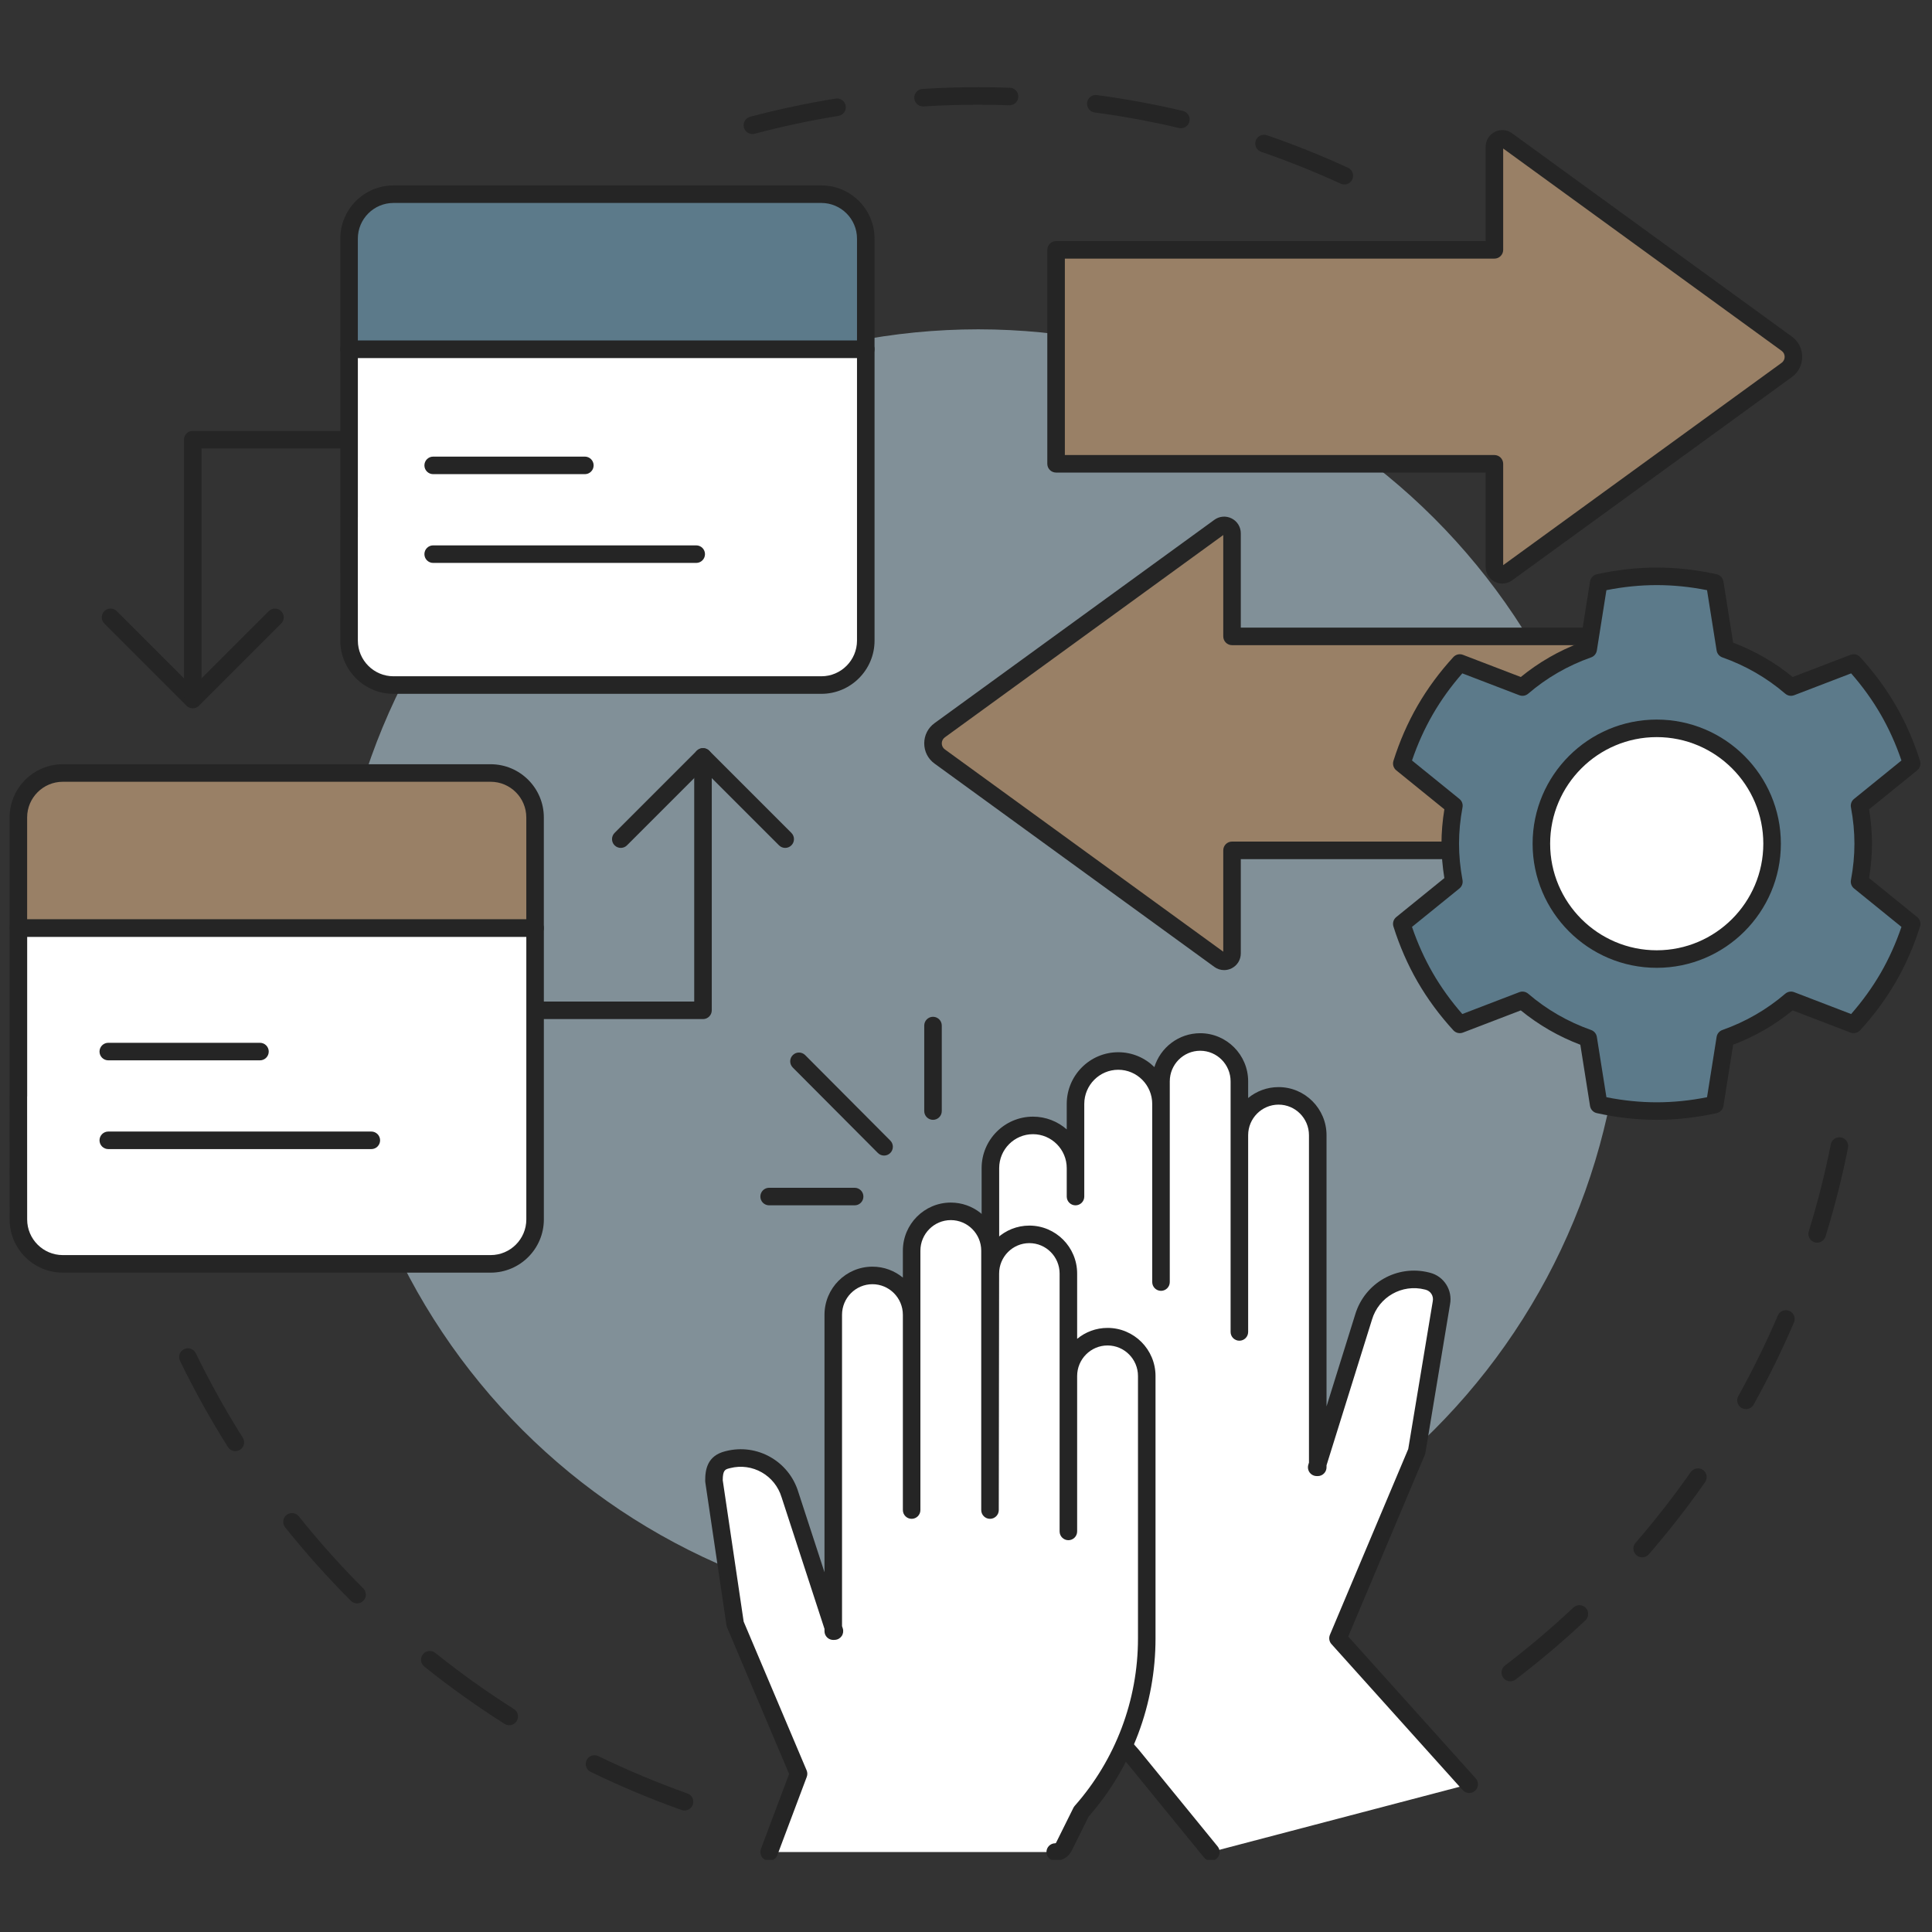 <svg xmlns="http://www.w3.org/2000/svg" xmlns:xlink="http://www.w3.org/1999/xlink" width="525" zoomAndPan="magnify" viewBox="0 0 393.75 393.75" height="525" preserveAspectRatio="xMidYMid meet" version="1.0"><rect x="0" y="0" width="393.75" height="393.75" fill="#333333" stroke="none"/><defs><clipPath id="e51a351dd9"><path d="M 151 17.762 L 276 17.762 L 276 38 L 151 38 Z M 151 17.762 " clip-rule="nonzero"/></clipPath><clipPath id="f1ddc06caf"><path d="M 283 115 L 391.637 115 L 391.637 229 L 283 229 Z M 283 115 " clip-rule="nonzero"/></clipPath><clipPath id="a37f2f4054"><path d="M 1.887 187 L 111 187 L 111 260 L 1.887 260 Z M 1.887 187 " clip-rule="nonzero"/></clipPath><clipPath id="db5e0f4857"><path d="M 1.887 155 L 111 155 L 111 191 L 1.887 191 Z M 1.887 155 " clip-rule="nonzero"/></clipPath><clipPath id="e76733becd"><path d="M 200 210 L 302 210 L 302 379.035 L 200 379.035 Z M 200 210 " clip-rule="nonzero"/></clipPath><clipPath id="e8b21fc5bf"><path d="M 143 245 L 236 245 L 236 379.035 L 143 379.035 Z M 143 245 " clip-rule="nonzero"/></clipPath></defs><path fill="#252525" d="M 139.512 368.988 C 139.316 368.988 139.113 368.957 138.914 368.887 C 132.625 366.652 126.391 364.039 120.383 361.117 C 119.492 360.684 119.125 359.613 119.555 358.727 C 119.988 357.84 121.059 357.469 121.945 357.902 C 127.836 360.766 133.945 363.328 140.109 365.516 C 141.043 365.848 141.527 366.867 141.199 367.801 C 140.938 368.531 140.25 368.988 139.512 368.988 Z M 103.785 351.609 C 103.457 351.609 103.125 351.52 102.828 351.332 C 97.191 347.762 91.688 343.836 86.473 339.656 C 85.703 339.039 85.578 337.914 86.195 337.145 C 86.812 336.375 87.938 336.25 88.707 336.867 C 93.82 340.961 99.215 344.812 104.742 348.309 C 105.578 348.836 105.824 349.941 105.297 350.777 C 104.957 351.312 104.375 351.609 103.785 351.609 Z M 72.773 326.773 C 72.316 326.773 71.855 326.602 71.508 326.25 C 66.789 321.527 62.281 316.488 58.113 311.273 C 57.496 310.504 57.621 309.379 58.395 308.762 C 59.164 308.145 60.289 308.27 60.906 309.043 C 64.992 314.152 69.41 319.094 74.039 323.723 C 74.734 324.422 74.734 325.555 74.035 326.25 C 73.688 326.602 73.23 326.773 72.773 326.773 Z M 47.969 295.742 C 47.379 295.742 46.797 295.449 46.457 294.91 C 42.887 289.262 39.602 283.355 36.688 277.352 C 36.254 276.465 36.625 275.395 37.516 274.965 C 38.402 274.531 39.473 274.902 39.902 275.789 C 42.762 281.672 45.98 287.465 49.48 293 C 50.008 293.836 49.758 294.941 48.926 295.469 C 48.629 295.656 48.297 295.742 47.969 295.742 Z M 47.969 295.742 " fill-opacity="1" fill-rule="nonzero"/><path fill="#252525" d="M 307.805 342.656 C 307.266 342.656 306.734 342.414 306.383 341.953 C 305.785 341.168 305.934 340.043 306.719 339.445 C 311.547 335.762 316.238 331.785 320.668 327.625 C 321.387 326.949 322.52 326.984 323.195 327.703 C 323.871 328.422 323.836 329.555 323.117 330.23 C 318.602 334.477 313.812 338.531 308.891 342.289 C 308.566 342.535 308.184 342.656 307.805 342.656 Z M 334.68 317.395 C 334.266 317.395 333.852 317.25 333.512 316.957 C 332.766 316.312 332.684 315.184 333.332 314.438 C 337.309 309.844 341.094 304.992 344.574 300.02 C 345.141 299.211 346.258 299.016 347.066 299.582 C 347.875 300.148 348.07 301.262 347.504 302.07 C 343.953 307.145 340.094 312.09 336.035 316.777 C 335.68 317.188 335.184 317.395 334.68 317.395 Z M 355.84 287.18 C 355.547 287.18 355.246 287.109 354.973 286.957 C 354.109 286.477 353.797 285.387 354.277 284.523 C 357.234 279.211 359.941 273.688 362.328 268.109 C 362.719 267.199 363.77 266.781 364.676 267.168 C 365.586 267.555 366.004 268.605 365.617 269.516 C 363.184 275.207 360.418 280.844 357.402 286.262 C 357.078 286.852 356.469 287.18 355.84 287.18 Z M 370.344 253.266 C 370.168 253.266 369.992 253.238 369.816 253.184 C 368.871 252.891 368.344 251.891 368.637 250.949 C 370.43 245.148 371.941 239.184 373.125 233.223 C 373.316 232.254 374.258 231.625 375.227 231.816 C 376.195 232.012 376.824 232.953 376.633 233.922 C 375.422 240.004 373.883 246.086 372.051 252.004 C 371.812 252.773 371.105 253.266 370.344 253.266 Z M 370.344 253.266 " fill-opacity="1" fill-rule="nonzero"/><g clip-path="url(#e51a351dd9)"><path fill="#252525" d="M 273.98 37.598 C 273.73 37.598 273.477 37.543 273.234 37.434 C 267.961 35.012 262.512 32.828 257.031 30.941 C 256.098 30.621 255.598 29.602 255.922 28.668 C 256.242 27.734 257.262 27.238 258.191 27.559 C 263.785 29.484 269.348 31.711 274.727 34.184 C 275.625 34.594 276.02 35.656 275.605 36.555 C 275.305 37.211 274.656 37.598 273.98 37.598 Z M 153.344 27.316 C 152.555 27.316 151.832 26.789 151.617 25.988 C 151.363 25.031 151.934 24.055 152.887 23.801 C 158.602 22.285 164.461 21.035 170.309 20.094 C 171.281 19.934 172.199 20.598 172.359 21.57 C 172.516 22.547 171.852 23.465 170.879 23.621 C 165.148 24.547 159.406 25.77 153.805 27.258 C 153.652 27.297 153.496 27.316 153.344 27.316 Z M 240.672 26.137 C 240.535 26.137 240.398 26.121 240.262 26.086 C 234.621 24.754 228.848 23.691 223.09 22.918 C 222.113 22.789 221.426 21.891 221.555 20.91 C 221.688 19.93 222.586 19.246 223.566 19.375 C 229.438 20.16 235.332 21.25 241.082 22.609 C 242.043 22.836 242.637 23.797 242.41 24.758 C 242.219 25.582 241.484 26.137 240.672 26.137 Z M 188.117 21.691 C 187.18 21.691 186.395 20.961 186.332 20.016 C 186.273 19.031 187.023 18.18 188.008 18.121 C 191.766 17.887 195.586 17.77 199.363 17.77 C 201.508 17.77 203.68 17.809 205.816 17.883 C 206.805 17.918 207.574 18.746 207.539 19.73 C 207.504 20.719 206.676 21.488 205.691 21.457 C 203.594 21.383 201.465 21.344 199.363 21.344 C 195.66 21.344 191.914 21.461 188.23 21.688 C 188.191 21.691 188.152 21.691 188.117 21.691 Z M 188.117 21.691 " fill-opacity="1" fill-rule="nonzero"/></g><path fill="#819098" d="M 330.75 198.504 C 330.75 200.656 330.699 202.805 330.594 204.953 C 330.488 207.102 330.328 209.242 330.117 211.383 C 329.906 213.523 329.645 215.656 329.328 217.785 C 329.012 219.91 328.645 222.027 328.227 224.137 C 327.809 226.246 327.336 228.344 326.812 230.43 C 326.289 232.516 325.719 234.586 325.094 236.645 C 324.469 238.703 323.793 240.746 323.07 242.77 C 322.348 244.793 321.574 246.801 320.75 248.785 C 319.926 250.773 319.055 252.738 318.137 254.68 C 317.219 256.625 316.25 258.547 315.238 260.441 C 314.223 262.336 313.164 264.207 312.059 266.051 C 310.953 267.898 309.805 269.711 308.609 271.5 C 307.414 273.289 306.176 275.047 304.895 276.773 C 303.613 278.5 302.293 280.195 300.926 281.855 C 299.562 283.52 298.16 285.148 296.715 286.738 C 295.27 288.332 293.789 289.891 292.27 291.41 C 290.746 292.93 289.191 294.414 287.598 295.855 C 286.004 297.301 284.379 298.707 282.715 300.07 C 281.051 301.434 279.359 302.758 277.633 304.035 C 275.902 305.316 274.145 306.555 272.359 307.75 C 270.57 308.945 268.754 310.094 266.91 311.199 C 265.066 312.305 263.195 313.367 261.301 314.379 C 259.402 315.391 257.484 316.359 255.539 317.277 C 253.594 318.199 251.629 319.07 249.645 319.891 C 247.656 320.715 245.652 321.488 243.625 322.211 C 241.602 322.938 239.562 323.609 237.504 324.234 C 235.445 324.859 233.375 325.434 231.289 325.957 C 229.203 326.477 227.105 326.949 224.996 327.367 C 222.887 327.789 220.77 328.156 218.641 328.473 C 216.516 328.785 214.383 329.051 212.242 329.262 C 210.102 329.473 207.957 329.629 205.812 329.734 C 203.664 329.84 201.516 329.895 199.363 329.895 C 197.215 329.895 195.066 329.84 192.918 329.734 C 190.77 329.629 188.625 329.473 186.484 329.262 C 184.344 329.051 182.211 328.785 180.086 328.473 C 177.957 328.156 175.84 327.789 173.73 327.367 C 171.621 326.949 169.523 326.477 167.438 325.957 C 165.352 325.434 163.281 324.859 161.223 324.234 C 159.168 323.609 157.125 322.938 155.102 322.211 C 153.074 321.488 151.07 320.715 149.082 319.891 C 147.098 319.07 145.133 318.199 143.188 317.277 C 141.246 316.359 139.324 315.391 137.43 314.379 C 135.531 313.367 133.66 312.305 131.816 311.199 C 129.973 310.094 128.156 308.945 126.367 307.75 C 124.582 306.555 122.824 305.316 121.098 304.035 C 119.371 302.758 117.676 301.434 116.012 300.07 C 114.352 298.707 112.723 297.301 111.129 295.855 C 109.535 294.414 107.98 292.93 106.457 291.41 C 104.938 289.891 103.457 288.332 102.012 286.738 C 100.566 285.148 99.164 283.52 97.801 281.855 C 96.438 280.195 95.113 278.5 93.832 276.773 C 92.551 275.047 91.312 273.289 90.121 271.5 C 88.926 269.711 87.773 267.898 86.668 266.051 C 85.562 264.207 84.504 262.336 83.492 260.441 C 82.477 258.547 81.512 256.625 80.59 254.68 C 79.672 252.738 78.801 250.773 77.977 248.785 C 77.156 246.801 76.383 244.793 75.656 242.77 C 74.934 240.746 74.258 238.703 73.633 236.645 C 73.008 234.586 72.438 232.516 71.914 230.43 C 71.391 228.344 70.922 226.246 70.5 224.137 C 70.082 222.027 69.715 219.91 69.398 217.785 C 69.082 215.656 68.82 213.523 68.609 211.383 C 68.398 209.242 68.238 207.102 68.133 204.953 C 68.027 202.805 67.977 200.656 67.977 198.504 C 67.977 196.355 68.027 194.207 68.133 192.059 C 68.238 189.91 68.398 187.766 68.609 185.629 C 68.82 183.488 69.082 181.355 69.398 179.227 C 69.715 177.102 70.082 174.98 70.5 172.875 C 70.922 170.766 71.391 168.668 71.914 166.582 C 72.438 164.496 73.008 162.422 73.633 160.367 C 74.258 158.309 74.934 156.266 75.656 154.242 C 76.383 152.219 77.156 150.211 77.977 148.227 C 78.801 146.238 79.672 144.273 80.59 142.332 C 81.512 140.387 82.477 138.465 83.492 136.57 C 84.504 134.676 85.562 132.805 86.668 130.961 C 87.773 129.113 88.926 127.297 90.121 125.512 C 91.312 123.723 92.551 121.965 93.832 120.238 C 95.113 118.512 96.438 116.816 97.801 115.156 C 99.164 113.492 100.566 111.863 102.012 110.27 C 103.457 108.68 104.938 107.121 106.457 105.602 C 107.98 104.082 109.535 102.598 111.129 101.152 C 112.723 99.711 114.352 98.305 116.012 96.941 C 117.676 95.578 119.371 94.254 121.098 92.973 C 122.824 91.695 124.582 90.457 126.367 89.262 C 128.156 88.066 129.973 86.918 131.816 85.812 C 133.66 84.707 135.531 83.645 137.43 82.633 C 139.324 81.617 141.246 80.652 143.188 79.734 C 145.133 78.812 147.098 77.941 149.082 77.121 C 151.07 76.297 153.074 75.523 155.102 74.801 C 157.125 74.074 159.168 73.398 161.223 72.777 C 163.281 72.152 165.352 71.578 167.438 71.055 C 169.523 70.535 171.621 70.062 173.73 69.645 C 175.84 69.223 177.957 68.855 180.086 68.539 C 182.211 68.227 184.344 67.961 186.484 67.75 C 188.625 67.539 190.77 67.383 192.918 67.277 C 195.066 67.172 197.215 67.117 199.363 67.117 C 201.516 67.117 203.664 67.172 205.809 67.277 C 207.957 67.383 210.102 67.539 212.242 67.75 C 214.383 67.961 216.516 68.227 218.641 68.539 C 220.77 68.855 222.887 69.223 224.996 69.645 C 227.105 70.062 229.203 70.535 231.289 71.055 C 233.375 71.578 235.445 72.152 237.504 72.777 C 239.562 73.398 241.602 74.074 243.625 74.801 C 245.652 75.523 247.656 76.297 249.645 77.121 C 251.629 77.941 253.594 78.812 255.539 79.734 C 257.484 80.652 259.402 81.617 261.301 82.633 C 263.195 83.645 265.066 84.707 266.91 85.812 C 268.754 86.918 270.57 88.066 272.359 89.262 C 274.145 90.457 275.902 91.695 277.629 92.973 C 279.359 94.254 281.051 95.578 282.715 96.941 C 284.375 98.305 286.004 99.711 287.598 101.152 C 289.191 102.598 290.746 104.082 292.27 105.602 C 293.789 107.121 295.27 108.68 296.715 110.273 C 298.16 111.863 299.562 113.492 300.926 115.156 C 302.293 116.816 303.613 118.512 304.895 120.238 C 306.176 121.965 307.414 123.723 308.609 125.512 C 309.801 127.297 310.953 129.113 312.059 130.961 C 313.164 132.805 314.223 134.676 315.238 136.57 C 316.25 138.465 317.219 140.387 318.137 142.332 C 319.055 144.273 319.926 146.238 320.75 148.227 C 321.574 150.211 322.348 152.219 323.07 154.242 C 323.793 156.266 324.469 158.309 325.094 160.367 C 325.719 162.422 326.289 164.496 326.812 166.582 C 327.336 168.668 327.809 170.766 328.227 172.875 C 328.645 174.98 329.012 177.102 329.328 179.227 C 329.645 181.355 329.906 183.488 330.117 185.629 C 330.328 187.766 330.488 189.91 330.594 192.059 C 330.699 194.207 330.75 196.355 330.75 198.504 Z M 330.75 198.504 " fill-opacity="1" fill-rule="nonzero"/><path fill="#998066" d="M 340.426 173.305 L 251.09 173.305 L 251.09 194.316 C 251.09 195.629 249.602 196.387 248.543 195.613 L 191.512 154.176 C 189.699 152.855 189.699 150.148 191.512 148.828 L 248.543 107.387 C 249.602 106.617 251.09 107.375 251.09 108.688 L 251.09 129.699 L 340.426 129.699 Z M 340.426 173.305 " fill-opacity="1" fill-rule="nonzero"/><path fill="#252525" d="M 249.484 197.711 C 248.781 197.711 248.082 197.492 247.492 197.062 L 190.461 155.621 C 189.129 154.652 188.363 153.152 188.363 151.5 C 188.363 149.852 189.129 148.352 190.461 147.383 L 247.492 105.941 C 248.527 105.188 249.883 105.082 251.027 105.664 C 252.168 106.246 252.879 107.402 252.879 108.688 L 252.879 127.91 L 340.426 127.91 C 340.902 127.91 341.355 128.098 341.691 128.434 C 342.027 128.77 342.215 129.227 342.215 129.699 L 342.215 173.305 C 342.215 174.293 341.414 175.094 340.426 175.094 L 252.879 175.094 L 252.879 194.316 C 252.879 195.598 252.168 196.758 251.027 197.34 C 250.535 197.59 250.008 197.711 249.484 197.711 Z M 249.305 109.043 L 192.566 150.273 C 192.168 150.562 191.938 151.012 191.938 151.5 C 191.938 151.992 192.168 152.441 192.566 152.73 L 249.305 193.957 L 249.305 173.305 C 249.305 172.316 250.105 171.516 251.09 171.516 L 338.637 171.516 L 338.637 131.488 L 251.09 131.488 C 250.617 131.488 250.164 131.297 249.828 130.965 C 249.492 130.629 249.305 130.172 249.305 129.699 Z M 249.305 109.043 " fill-opacity="1" fill-rule="nonzero"/><path fill="#998066" d="M 215.234 50.922 L 304.57 50.922 L 304.57 29.91 C 304.57 28.598 306.059 27.84 307.117 28.609 L 364.148 70.051 C 365.965 71.371 365.965 74.078 364.148 75.398 L 307.117 116.836 C 306.059 117.609 304.57 116.852 304.57 115.539 L 304.57 94.527 L 215.234 94.527 Z M 215.234 50.922 " fill-opacity="1" fill-rule="nonzero"/><path fill="#252525" d="M 306.176 118.934 C 305.652 118.934 305.125 118.812 304.633 118.562 C 303.492 117.98 302.781 116.82 302.781 115.539 L 302.781 96.312 L 215.234 96.312 C 214.246 96.312 213.445 95.512 213.445 94.527 L 213.445 50.922 C 213.445 50.445 213.633 49.992 213.969 49.656 C 214.305 49.32 214.758 49.133 215.234 49.133 L 302.781 49.133 L 302.781 29.91 C 302.781 28.625 303.492 27.469 304.633 26.887 C 305.777 26.301 307.133 26.41 308.168 27.164 L 365.199 68.602 C 366.531 69.57 367.297 71.074 367.297 72.723 C 367.297 74.371 366.531 75.875 365.199 76.844 L 308.168 118.285 C 307.578 118.715 306.879 118.934 306.176 118.934 Z M 304.57 92.738 C 305.043 92.738 305.496 92.926 305.832 93.262 C 306.168 93.598 306.355 94.051 306.355 94.527 L 306.355 115.18 L 363.098 73.949 C 363.492 73.66 363.723 73.215 363.723 72.723 C 363.723 72.23 363.492 71.785 363.094 71.496 L 306.355 30.266 L 306.355 50.922 C 306.355 51.91 305.555 52.707 304.57 52.707 L 217.023 52.707 L 217.023 92.738 Z M 217.023 94.527 Z M 217.023 94.527 " fill-opacity="1" fill-rule="nonzero"/><path fill="#5c7a8a" d="M 379.73 171.949 C 379.73 169.305 379.457 166.723 378.988 164.211 L 389.605 155.605 C 388.434 151.883 386.871 148.227 384.84 144.703 C 382.805 141.18 380.414 138 377.777 135.125 L 365.012 140.02 C 361.105 136.668 356.574 134.039 351.621 132.293 L 349.477 118.785 C 345.664 117.938 341.715 117.457 337.648 117.457 C 333.582 117.457 329.637 117.938 325.82 118.785 L 323.68 132.293 C 318.723 134.039 314.191 136.668 310.285 140.02 L 297.52 135.125 C 294.883 138 292.492 141.18 290.461 144.703 C 288.426 148.227 286.867 151.883 285.691 155.605 L 296.309 164.211 C 295.844 166.723 295.566 169.305 295.566 171.949 C 295.566 174.594 295.844 177.176 296.309 179.688 L 285.691 188.289 C 286.867 192.012 288.426 195.672 290.461 199.195 C 292.492 202.715 294.883 205.895 297.52 208.773 L 310.285 203.879 C 314.191 207.23 318.723 209.855 323.68 211.602 L 325.82 225.113 C 329.637 225.957 333.582 226.438 337.648 226.438 C 341.715 226.438 345.664 225.957 349.477 225.113 L 351.621 211.602 C 356.574 209.855 361.105 207.23 365.012 203.879 L 377.777 208.773 C 380.418 205.895 382.805 202.715 384.84 199.195 C 386.871 195.672 388.434 192.012 389.605 188.289 L 378.988 179.688 C 379.457 177.176 379.73 174.594 379.73 171.949 Z M 379.73 171.949 " fill-opacity="1" fill-rule="nonzero"/><g clip-path="url(#f1ddc06caf)"><path fill="#252525" d="M 337.648 228.227 C 333.641 228.227 329.535 227.766 325.434 226.859 C 324.719 226.703 324.172 226.121 324.055 225.395 L 322.078 212.922 C 317.652 211.242 313.582 208.891 309.945 205.922 L 298.16 210.441 C 297.473 210.707 296.695 210.523 296.199 209.98 C 293.367 206.891 290.918 203.562 288.91 200.09 C 286.902 196.609 285.246 192.82 283.988 188.828 C 283.766 188.129 283.996 187.363 284.566 186.902 L 294.367 178.957 C 293.977 176.566 293.781 174.215 293.781 171.949 C 293.781 169.684 293.977 167.332 294.367 164.941 L 284.566 156.996 C 283.996 156.535 283.766 155.77 283.988 155.07 C 285.242 151.082 286.898 147.293 288.91 143.809 C 290.918 140.332 293.371 137.004 296.199 133.918 C 296.695 133.375 297.473 133.191 298.16 133.457 L 309.945 137.977 C 313.586 135.004 317.656 132.652 322.078 130.977 L 324.055 118.504 C 324.172 117.777 324.719 117.195 325.434 117.039 C 329.523 116.133 333.633 115.672 337.648 115.672 C 341.664 115.672 345.773 116.129 349.863 117.039 C 350.578 117.195 351.125 117.777 351.242 118.504 L 353.223 130.977 C 357.641 132.652 361.715 135.004 365.352 137.977 L 377.141 133.457 C 377.824 133.191 378.602 133.375 379.098 133.918 C 381.926 137.004 384.379 140.332 386.387 143.809 C 388.395 147.289 390.051 151.074 391.312 155.07 C 391.531 155.77 391.301 156.535 390.73 156.996 L 380.93 164.941 C 381.32 167.332 381.52 169.684 381.52 171.949 C 381.52 174.215 381.32 176.566 380.93 178.957 L 390.73 186.902 C 391.301 187.363 391.531 188.129 391.312 188.828 C 390.051 192.824 388.395 196.613 386.391 200.09 C 384.379 203.566 381.926 206.895 379.098 209.98 C 378.602 210.523 377.824 210.707 377.137 210.441 L 365.355 205.922 C 361.715 208.895 357.645 211.242 353.223 212.922 L 351.242 225.395 C 351.125 226.121 350.578 226.703 349.863 226.859 C 345.766 227.766 341.656 228.227 337.648 228.227 Z M 327.395 223.617 C 330.844 224.305 334.289 224.652 337.648 224.652 C 341.012 224.652 344.453 224.305 347.902 223.617 L 349.855 211.324 C 349.957 210.676 350.406 210.137 351.027 209.918 C 355.758 208.246 360.074 205.758 363.848 202.52 C 364.348 202.094 365.039 201.973 365.652 202.207 L 377.27 206.664 C 379.582 204.023 381.605 201.215 383.293 198.301 C 384.973 195.387 386.395 192.23 387.523 188.906 L 377.863 181.074 C 377.352 180.66 377.109 180.004 377.23 179.359 C 377.711 176.785 377.941 174.363 377.941 171.949 C 377.941 169.535 377.711 167.113 377.23 164.539 C 377.109 163.895 377.352 163.234 377.863 162.824 L 387.523 154.992 C 386.398 151.672 384.977 148.516 383.293 145.598 C 381.605 142.68 379.582 139.871 377.27 137.234 L 365.652 141.691 C 365.039 141.926 364.344 141.805 363.848 141.379 C 360.07 138.137 355.758 135.648 351.027 133.98 C 350.406 133.762 349.957 133.223 349.855 132.574 L 347.902 120.281 C 344.461 119.594 341.02 119.246 337.648 119.246 C 334.281 119.246 330.836 119.594 327.395 120.281 L 325.445 132.574 C 325.34 133.223 324.891 133.762 324.273 133.98 C 319.543 135.648 315.227 138.137 311.449 141.379 C 310.953 141.805 310.262 141.926 309.645 141.691 L 298.027 137.234 C 295.711 139.871 293.691 142.68 292.008 145.598 C 290.32 148.52 288.898 151.676 287.773 154.992 L 297.434 162.824 C 297.945 163.234 298.188 163.895 298.066 164.539 C 297.59 167.113 297.355 169.535 297.355 171.949 C 297.355 174.359 297.59 176.785 298.066 179.359 C 298.188 180.004 297.945 180.66 297.434 181.074 L 287.773 188.906 C 288.902 192.227 290.32 195.379 292.008 198.301 C 293.691 201.215 295.711 204.023 298.027 206.664 L 309.645 202.207 C 310.262 201.973 310.953 202.094 311.449 202.52 C 315.223 205.758 319.539 208.246 324.273 209.918 C 324.891 210.137 325.34 210.676 325.445 211.324 Z M 327.395 223.617 " fill-opacity="1" fill-rule="nonzero"/></g><path fill="#ffffff" d="M 354.27 155.324 C 354.812 155.871 355.328 156.441 355.816 157.035 C 356.305 157.629 356.766 158.246 357.191 158.887 C 357.621 159.527 358.016 160.188 358.379 160.867 C 358.742 161.547 359.07 162.242 359.363 162.953 C 359.66 163.664 359.918 164.387 360.141 165.125 C 360.363 165.863 360.551 166.609 360.703 167.363 C 360.852 168.117 360.965 168.879 361.039 169.645 C 361.117 170.41 361.152 171.18 361.152 171.949 C 361.152 172.719 361.117 173.488 361.039 174.254 C 360.965 175.02 360.852 175.781 360.703 176.535 C 360.551 177.293 360.367 178.039 360.141 178.773 C 359.918 179.512 359.66 180.234 359.363 180.945 C 359.07 181.656 358.742 182.352 358.379 183.031 C 358.016 183.711 357.621 184.371 357.191 185.012 C 356.766 185.652 356.305 186.27 355.816 186.863 C 355.328 187.461 354.812 188.031 354.27 188.574 C 353.723 189.117 353.152 189.637 352.559 190.125 C 351.965 190.613 351.348 191.07 350.707 191.5 C 350.066 191.926 349.406 192.32 348.727 192.684 C 348.047 193.047 347.352 193.375 346.641 193.672 C 345.93 193.965 345.207 194.223 344.469 194.449 C 343.73 194.672 342.984 194.859 342.23 195.008 C 341.477 195.16 340.715 195.273 339.949 195.348 C 339.184 195.422 338.414 195.461 337.645 195.461 C 336.875 195.461 336.105 195.422 335.34 195.348 C 334.574 195.273 333.812 195.16 333.059 195.008 C 332.301 194.859 331.555 194.672 330.82 194.449 C 330.082 194.227 329.359 193.965 328.648 193.672 C 327.934 193.375 327.238 193.047 326.562 192.684 C 325.883 192.32 325.223 191.926 324.582 191.5 C 323.941 191.07 323.324 190.613 322.73 190.125 C 322.133 189.637 321.562 189.121 321.02 188.574 C 320.477 188.031 319.957 187.461 319.469 186.867 C 318.98 186.27 318.523 185.652 318.094 185.012 C 317.668 184.371 317.273 183.711 316.91 183.035 C 316.547 182.355 316.219 181.66 315.922 180.949 C 315.629 180.234 315.367 179.512 315.145 178.773 C 314.922 178.039 314.734 177.293 314.586 176.539 C 314.434 175.781 314.32 175.02 314.246 174.254 C 314.172 173.488 314.133 172.719 314.133 171.949 C 314.133 171.18 314.172 170.414 314.246 169.645 C 314.32 168.879 314.434 168.117 314.586 167.363 C 314.734 166.609 314.922 165.863 315.145 165.125 C 315.367 164.391 315.629 163.664 315.922 162.953 C 316.219 162.242 316.547 161.547 316.91 160.867 C 317.273 160.188 317.668 159.527 318.094 158.887 C 318.523 158.25 318.98 157.629 319.469 157.035 C 319.957 156.441 320.473 155.871 321.02 155.324 C 321.562 154.781 322.133 154.266 322.727 153.777 C 323.324 153.289 323.941 152.828 324.582 152.402 C 325.223 151.973 325.883 151.578 326.559 151.215 C 327.238 150.852 327.934 150.523 328.645 150.23 C 329.359 149.934 330.082 149.676 330.82 149.453 C 331.555 149.227 332.301 149.043 333.055 148.891 C 333.812 148.742 334.574 148.629 335.34 148.555 C 336.105 148.477 336.875 148.441 337.645 148.441 C 338.414 148.441 339.18 148.477 339.949 148.551 C 340.715 148.629 341.477 148.742 342.23 148.891 C 342.984 149.043 343.73 149.227 344.469 149.453 C 345.203 149.676 345.93 149.934 346.641 150.23 C 347.352 150.523 348.047 150.852 348.727 151.215 C 349.406 151.578 350.066 151.973 350.703 152.402 C 351.344 152.828 351.965 153.289 352.559 153.777 C 353.152 154.266 353.723 154.781 354.27 155.324 Z M 354.27 155.324 " fill-opacity="1" fill-rule="nonzero"/><path fill="#252525" d="M 337.648 197.246 C 323.699 197.246 312.352 185.898 312.352 171.949 C 312.352 158 323.699 146.652 337.648 146.652 C 351.598 146.652 362.949 158 362.949 171.949 C 362.949 185.898 351.598 197.246 337.648 197.246 Z M 337.648 150.227 C 325.672 150.227 315.926 159.973 315.926 171.949 C 315.926 183.926 325.672 193.672 337.648 193.672 C 349.625 193.672 359.371 183.926 359.371 171.949 C 359.371 159.973 349.625 150.227 337.648 150.227 Z M 337.648 150.227 " fill-opacity="1" fill-rule="nonzero"/><path fill="#252525" d="M 143.273 207.695 L 109.051 207.695 C 108.062 207.695 107.262 206.895 107.262 205.91 C 107.262 204.922 108.062 204.121 109.051 204.121 L 141.484 204.121 L 141.484 154.266 C 141.484 153.277 142.285 152.477 143.273 152.477 C 144.262 152.477 145.062 153.277 145.062 154.266 L 145.062 205.91 C 145.062 206.895 144.262 207.695 143.273 207.695 Z M 143.273 207.695 " fill-opacity="1" fill-rule="nonzero"/><path fill="#252525" d="M 160.027 172.805 C 159.57 172.805 159.113 172.633 158.762 172.281 L 143.273 156.793 L 127.785 172.281 C 127.086 172.98 125.953 172.98 125.254 172.281 C 124.559 171.586 124.559 170.453 125.254 169.754 L 142.008 153 C 142.707 152.301 143.84 152.301 144.539 153 L 161.293 169.754 C 161.988 170.453 161.988 171.586 161.293 172.281 C 160.941 172.633 160.484 172.805 160.027 172.805 Z M 160.027 172.805 " fill-opacity="1" fill-rule="nonzero"/><path fill="#252525" d="M 39.285 144.359 C 38.812 144.359 38.355 144.172 38.02 143.836 L 21.266 127.082 C 20.57 126.387 20.57 125.254 21.266 124.555 C 21.965 123.855 23.098 123.855 23.797 124.555 L 39.285 140.043 L 54.773 124.555 C 55.473 123.855 56.605 123.855 57.305 124.555 C 58 125.254 58 126.387 57.305 127.082 L 40.551 143.836 C 40.215 144.172 39.758 144.359 39.285 144.359 Z M 39.285 144.359 " fill-opacity="1" fill-rule="nonzero"/><path fill="#252525" d="M 39.285 143.852 C 38.297 143.852 37.496 143.051 37.496 142.062 L 37.496 89.609 C 37.496 88.621 38.297 87.82 39.285 87.82 L 69.559 87.82 C 70.547 87.82 71.348 88.621 71.348 89.609 C 71.348 90.594 70.547 91.395 69.559 91.395 L 41.074 91.395 L 41.074 142.062 C 41.074 143.051 40.273 143.852 39.285 143.852 Z M 39.285 143.852 " fill-opacity="1" fill-rule="nonzero"/><path fill="#ffffff" d="M 109.051 189.137 L 109.051 248.527 C 109.051 253.527 104.996 257.582 99.996 257.582 L 12.805 257.582 C 7.805 257.582 3.75 253.531 3.746 248.527 L 3.738 223.355 L 3.75 223.355 L 3.75 189.137 Z M 109.051 189.137 " fill-opacity="1" fill-rule="nonzero"/><g clip-path="url(#a37f2f4054)"><path fill="#252525" d="M 99.996 259.371 L 12.805 259.371 C 6.824 259.371 1.961 254.508 1.961 248.531 L 1.949 223.355 C 1.949 223.289 1.953 223.223 1.961 223.156 L 1.961 189.137 C 1.961 188.148 2.762 187.348 3.75 187.348 L 109.051 187.348 C 110.039 187.348 110.84 188.148 110.84 189.137 L 110.84 248.527 C 110.84 254.504 105.977 259.371 99.996 259.371 Z M 5.527 223.555 L 5.535 248.527 C 5.535 252.535 8.797 255.793 12.805 255.793 L 99.996 255.793 C 104.004 255.793 107.266 252.535 107.266 248.527 L 107.266 190.922 L 5.539 190.922 L 5.539 223.355 C 5.539 223.422 5.535 223.488 5.527 223.555 Z M 5.527 223.555 " fill-opacity="1" fill-rule="nonzero"/></g><path fill="#998066" d="M 3.746 189.133 L 109.051 189.133 L 109.051 166.598 C 109.051 161.594 104.996 157.539 99.992 157.539 L 12.801 157.539 C 7.801 157.539 3.746 161.594 3.746 166.598 Z M 3.746 189.133 " fill-opacity="1" fill-rule="nonzero"/><g clip-path="url(#db5e0f4857)"><path fill="#252525" d="M 109.051 190.922 L 3.746 190.922 C 2.758 190.922 1.957 190.121 1.957 189.133 L 1.957 166.598 C 1.957 160.617 6.82 155.754 12.801 155.754 L 99.992 155.754 C 105.973 155.754 110.836 160.617 110.836 166.598 L 110.836 189.133 C 110.836 190.121 110.035 190.922 109.051 190.922 Z M 5.531 187.344 L 107.262 187.344 L 107.262 166.598 C 107.262 162.59 104 159.328 99.992 159.328 L 12.801 159.328 C 8.793 159.328 5.531 162.59 5.531 166.598 Z M 5.531 187.344 " fill-opacity="1" fill-rule="nonzero"/></g><path fill="#ffffff" d="M 176.449 71.172 L 176.449 130.562 C 176.449 135.562 172.395 139.617 167.395 139.617 L 80.199 139.617 C 75.199 139.617 71.145 135.562 71.145 130.562 L 71.137 105.391 L 71.148 105.391 L 71.148 71.172 Z M 176.449 71.172 " fill-opacity="1" fill-rule="nonzero"/><path fill="#252525" d="M 167.395 141.406 L 80.199 141.406 C 74.223 141.406 69.359 136.543 69.355 130.562 L 69.348 105.391 C 69.348 105.324 69.352 105.258 69.359 105.191 L 69.359 71.172 C 69.359 70.184 70.16 69.383 71.148 69.383 L 176.449 69.383 C 177.438 69.383 178.238 70.184 178.238 71.172 L 178.238 130.562 C 178.238 136.539 173.371 141.406 167.395 141.406 Z M 72.926 105.59 L 72.934 130.562 C 72.934 134.57 76.195 137.828 80.199 137.828 L 167.395 137.828 C 171.402 137.828 174.66 134.57 174.66 130.562 L 174.66 72.957 L 72.934 72.957 L 72.934 105.391 C 72.934 105.457 72.93 105.523 72.926 105.59 Z M 72.926 105.59 " fill-opacity="1" fill-rule="nonzero"/><path fill="#5c7a8a" d="M 71.141 71.168 L 176.445 71.168 L 176.445 48.633 C 176.445 43.629 172.391 39.574 167.391 39.574 L 80.199 39.574 C 75.195 39.574 71.141 43.629 71.141 48.633 Z M 71.141 71.168 " fill-opacity="1" fill-rule="nonzero"/><path fill="#252525" d="M 176.445 72.953 L 71.141 72.953 C 70.156 72.953 69.355 72.156 69.355 71.168 L 69.355 48.633 C 69.355 42.652 74.219 37.789 80.199 37.789 L 167.391 37.789 C 173.371 37.789 178.234 42.652 178.234 48.633 L 178.234 71.168 C 178.234 72.156 177.434 72.953 176.445 72.953 Z M 72.93 69.379 L 174.66 69.379 L 174.66 48.633 C 174.66 44.625 171.398 41.363 167.391 41.363 L 80.199 41.363 C 76.191 41.363 72.93 44.625 72.93 48.633 Z M 72.93 69.379 " fill-opacity="1" fill-rule="nonzero"/><path fill="#252525" d="M 119.199 96.637 L 88.281 96.637 C 87.297 96.637 86.496 95.836 86.496 94.848 C 86.496 93.859 87.297 93.059 88.281 93.059 L 119.199 93.059 C 120.184 93.059 120.984 93.859 120.984 94.848 C 120.984 95.836 120.184 96.637 119.199 96.637 Z M 119.199 96.637 " fill-opacity="1" fill-rule="nonzero"/><path fill="#252525" d="M 141.891 114.727 L 88.281 114.727 C 87.297 114.727 86.496 113.926 86.496 112.938 C 86.496 111.949 87.297 111.148 88.281 111.148 L 141.891 111.148 C 142.879 111.148 143.68 111.949 143.68 112.938 C 143.68 113.926 142.879 114.727 141.891 114.727 Z M 141.891 114.727 " fill-opacity="1" fill-rule="nonzero"/><path fill="#252525" d="M 52.984 216.102 L 22.066 216.102 C 21.082 216.102 20.281 215.301 20.281 214.316 C 20.281 213.328 21.082 212.527 22.066 212.527 L 52.984 212.527 C 53.969 212.527 54.77 213.328 54.77 214.316 C 54.77 215.301 53.969 216.102 52.984 216.102 Z M 52.984 216.102 " fill-opacity="1" fill-rule="nonzero"/><path fill="#252525" d="M 75.676 234.191 L 22.066 234.191 C 21.082 234.191 20.281 233.391 20.281 232.402 C 20.281 231.414 21.082 230.613 22.066 230.613 L 75.676 230.613 C 76.664 230.613 77.465 231.414 77.465 232.402 C 77.465 233.391 76.664 234.191 75.676 234.191 Z M 75.676 234.191 " fill-opacity="1" fill-rule="nonzero"/><path fill="#ffffff" d="M 299.43 363.637 L 272.688 333.879 L 288.734 295.82 L 293.762 265.516 C 294.148 263.543 292.934 261.613 290.992 261.117 L 290.836 261.078 C 285.266 259.66 279.566 262.898 277.906 268.426 L 268.352 299.039 L 268.562 299.043 L 268.562 231.359 C 268.562 226.934 264.988 223.34 260.578 223.34 C 256.168 223.34 252.59 226.934 252.59 231.359 L 252.59 271.453 L 252.59 220.383 C 252.59 215.953 249.016 212.363 244.605 212.363 C 240.195 212.363 236.617 215.953 236.617 220.383 L 236.617 261.289 L 236.617 224.988 C 236.617 220.152 232.719 216.238 227.906 216.238 C 223.094 216.238 219.191 220.152 219.191 224.988 L 219.191 243.863 L 219.191 238.074 C 219.191 233.266 215.309 229.363 210.52 229.363 C 205.73 229.363 201.848 233.266 201.848 238.074 L 201.848 324.938 L 230.746 357.797 L 246.781 377.453 Z M 299.43 363.637 " fill-opacity="1" fill-rule="nonzero"/><g clip-path="url(#e76733becd)"><path fill="#252525" d="M 246.785 379.242 C 246.266 379.242 245.75 379.02 245.398 378.586 L 229.383 358.953 L 200.504 326.117 C 200.219 325.793 200.059 325.371 200.059 324.938 L 200.059 238.074 C 200.059 232.285 204.754 227.578 210.52 227.578 C 213.152 227.578 215.562 228.559 217.406 230.176 L 217.406 224.988 C 217.406 219.176 222.113 214.449 227.906 214.449 C 230.77 214.449 233.371 215.605 235.266 217.48 C 236.504 213.484 240.223 210.574 244.605 210.574 C 249.992 210.574 254.379 214.973 254.379 220.383 L 254.379 223.781 C 256.066 222.391 258.227 221.555 260.578 221.555 C 265.965 221.555 270.352 225.953 270.352 231.359 L 270.352 286.633 L 276.195 267.902 C 278.141 261.445 284.762 257.688 291.277 259.348 L 291.434 259.387 C 294.285 260.109 296.074 262.941 295.523 265.832 L 290.5 296.113 C 290.477 296.25 290.438 296.383 290.383 296.512 L 274.777 333.527 L 300.762 362.441 C 301.422 363.176 301.359 364.305 300.625 364.965 C 299.891 365.625 298.762 365.566 298.102 364.832 L 271.359 335.074 C 270.895 334.559 270.773 333.82 271.043 333.184 L 287.004 295.32 L 292 265.223 C 292 265.207 292.004 265.188 292.008 265.172 C 292.211 264.129 291.57 263.109 290.551 262.852 L 290.395 262.812 C 285.742 261.625 281.004 264.316 279.617 268.938 C 279.617 268.945 279.613 268.949 279.613 268.957 L 270.352 298.637 L 270.352 299.043 C 270.352 299.52 270.16 299.977 269.82 300.312 C 269.484 300.648 269.027 300.84 268.547 300.832 L 268.336 300.828 C 267.77 300.824 267.242 300.551 266.906 300.094 C 266.574 299.637 266.477 299.047 266.645 298.508 L 266.773 298.094 L 266.773 231.359 C 266.773 227.926 263.996 225.129 260.578 225.129 C 257.16 225.129 254.379 227.926 254.379 231.359 L 254.379 271.453 C 254.379 272.441 253.578 273.242 252.59 273.242 C 251.602 273.242 250.801 272.441 250.801 271.453 L 250.801 220.383 C 250.801 216.945 248.023 214.148 244.605 214.148 C 241.188 214.148 238.406 216.945 238.406 220.383 L 238.406 261.289 C 238.406 262.277 237.605 263.078 236.617 263.078 C 235.629 263.078 234.828 262.277 234.828 261.289 L 234.828 224.988 C 234.828 221.148 231.723 218.023 227.906 218.023 C 224.086 218.023 220.98 221.148 220.98 224.988 L 220.98 243.863 C 220.98 244.852 220.18 245.652 219.191 245.652 C 218.207 245.652 217.406 244.852 217.406 243.863 L 217.406 238.074 C 217.406 234.258 214.316 231.152 210.52 231.152 C 206.723 231.152 203.637 234.258 203.637 238.074 L 203.637 324.266 L 232.09 356.617 C 232.102 356.633 232.117 356.648 232.133 356.668 L 248.168 376.324 C 248.793 377.09 248.676 378.215 247.914 378.84 C 247.582 379.109 247.18 379.242 246.785 379.242 Z M 246.785 379.242 " fill-opacity="1" fill-rule="nonzero"/></g><path fill="#ffffff" d="M 215.062 377.453 C 215.812 377.453 216.5 377.027 216.836 376.355 L 220.367 369.238 C 228.965 359.5 233.715 346.938 233.715 333.922 L 233.715 280.441 C 233.715 276.012 230.137 272.422 225.727 272.422 C 221.316 272.422 217.742 276.012 217.742 280.441 L 217.742 312.113 L 217.742 259.555 C 217.742 255.145 214.18 251.57 209.789 251.57 C 205.395 251.57 201.836 255.145 201.836 259.555 L 201.77 307.754 L 201.77 254.898 C 201.77 250.469 198.191 246.875 193.781 246.875 C 189.371 246.875 185.797 250.469 185.797 254.898 L 185.797 307.754 L 185.797 267.961 C 185.797 263.531 182.219 259.938 177.809 259.938 C 173.398 259.938 169.824 263.531 169.824 267.961 L 169.824 332.441 L 170.062 332.426 L 161.012 304.656 C 159.387 299.254 153.816 296.09 148.371 297.477 L 148.219 297.516 C 146.32 297.996 145.492 299.039 145.512 301.812 L 149.828 330.977 L 162.75 361.504 L 156.754 377.453 Z M 215.062 377.453 " fill-opacity="1" fill-rule="nonzero"/><g clip-path="url(#e8b21fc5bf)"><path fill="#252525" d="M 156.754 379.242 C 156.543 379.242 156.332 379.207 156.125 379.129 C 155.199 378.781 154.734 377.75 155.078 376.824 L 160.824 361.543 L 148.18 331.672 C 148.121 331.535 148.078 331.387 148.059 331.238 L 143.742 302.074 C 143.73 301.992 143.723 301.91 143.723 301.828 C 143.707 299.496 144.152 296.703 147.777 295.781 L 147.93 295.742 C 154.312 294.117 160.805 297.797 162.715 304.121 L 168.035 320.434 L 168.035 267.961 C 168.035 262.551 172.418 258.152 177.809 258.152 C 180.16 258.152 182.32 258.988 184.008 260.383 L 184.008 254.898 C 184.008 249.488 188.391 245.09 193.781 245.09 C 198.289 245.09 202.098 248.168 203.219 252.344 C 204.953 250.754 207.258 249.781 209.789 249.781 C 215.16 249.781 219.527 254.164 219.527 259.555 L 219.527 272.863 C 221.215 271.469 223.375 270.633 225.727 270.633 C 231.117 270.633 235.5 275.031 235.5 280.441 L 235.5 333.922 C 235.5 347.309 230.66 360.195 221.863 370.242 L 218.434 377.148 C 217.797 378.441 216.504 379.242 215.062 379.242 C 214.074 379.242 213.273 378.441 213.273 377.453 C 213.273 376.469 214.074 375.668 215.062 375.668 C 215.133 375.668 215.199 375.625 215.23 375.562 L 218.762 368.445 C 218.832 368.305 218.922 368.172 219.023 368.055 C 227.344 358.637 231.926 346.516 231.926 333.922 L 231.926 280.441 C 231.926 277.004 229.145 274.211 225.727 274.211 C 222.309 274.211 219.527 277.004 219.527 280.441 L 219.527 312.113 C 219.527 313.098 218.727 313.898 217.742 313.898 C 216.754 313.898 215.953 313.098 215.953 312.113 L 215.953 259.555 C 215.953 256.137 213.188 253.355 209.789 253.355 C 206.387 253.355 203.625 256.137 203.625 259.555 L 203.555 307.758 C 203.555 308.746 202.754 309.543 201.77 309.543 C 201.766 309.543 201.766 309.543 201.766 309.543 C 200.781 309.543 199.98 308.742 199.98 307.754 L 199.98 254.898 C 199.98 251.461 197.199 248.664 193.781 248.664 C 190.363 248.664 187.582 251.461 187.582 254.898 L 187.582 307.754 C 187.582 308.742 186.781 309.543 185.797 309.543 C 184.809 309.543 184.008 308.742 184.008 307.754 L 184.008 267.961 C 184.008 264.523 181.227 261.727 177.809 261.727 C 174.391 261.727 171.609 264.523 171.609 267.961 L 171.609 331.406 L 171.762 331.871 C 171.934 332.402 171.852 332.98 171.539 333.438 C 171.223 333.895 170.715 334.184 170.16 334.211 L 169.922 334.227 C 169.43 334.25 168.949 334.078 168.594 333.738 C 168.234 333.402 168.035 332.93 168.035 332.441 L 168.035 331.973 L 159.312 305.211 C 159.305 305.195 159.301 305.184 159.297 305.172 C 157.949 300.676 153.34 298.055 148.812 299.207 L 148.66 299.246 C 147.816 299.461 147.301 299.594 147.297 301.68 L 151.562 330.488 L 164.395 360.809 C 164.574 361.23 164.582 361.707 164.422 362.133 L 158.426 378.082 C 158.156 378.801 157.477 379.242 156.754 379.242 Z M 156.754 379.242 " fill-opacity="1" fill-rule="nonzero"/></g><path fill="#252525" d="M 180.18 235.508 C 179.723 235.508 179.262 235.332 178.914 234.98 L 161.566 217.562 C 160.871 216.863 160.875 215.73 161.574 215.035 C 162.273 214.336 163.406 214.34 164.102 215.039 L 181.449 232.457 C 182.145 233.156 182.141 234.289 181.441 234.988 C 181.094 235.332 180.637 235.508 180.18 235.508 Z M 180.18 235.508 " fill-opacity="1" fill-rule="nonzero"/><path fill="#252525" d="M 190.152 228.227 C 189.164 228.227 188.363 227.426 188.363 226.438 L 188.363 209.016 C 188.363 208.027 189.164 207.227 190.152 207.227 C 191.137 207.227 191.938 208.027 191.938 209.016 L 191.938 226.438 C 191.938 227.426 191.137 228.227 190.152 228.227 Z M 190.152 228.227 " fill-opacity="1" fill-rule="nonzero"/><path fill="#252525" d="M 174.18 245.652 L 156.754 245.652 C 155.766 245.652 154.965 244.852 154.965 243.863 C 154.965 242.875 155.766 242.074 156.754 242.074 L 174.18 242.074 C 175.164 242.074 175.965 242.875 175.965 243.863 C 175.965 244.852 175.164 245.652 174.18 245.652 Z M 174.18 245.652 " fill-opacity="1" fill-rule="nonzero"/></svg>